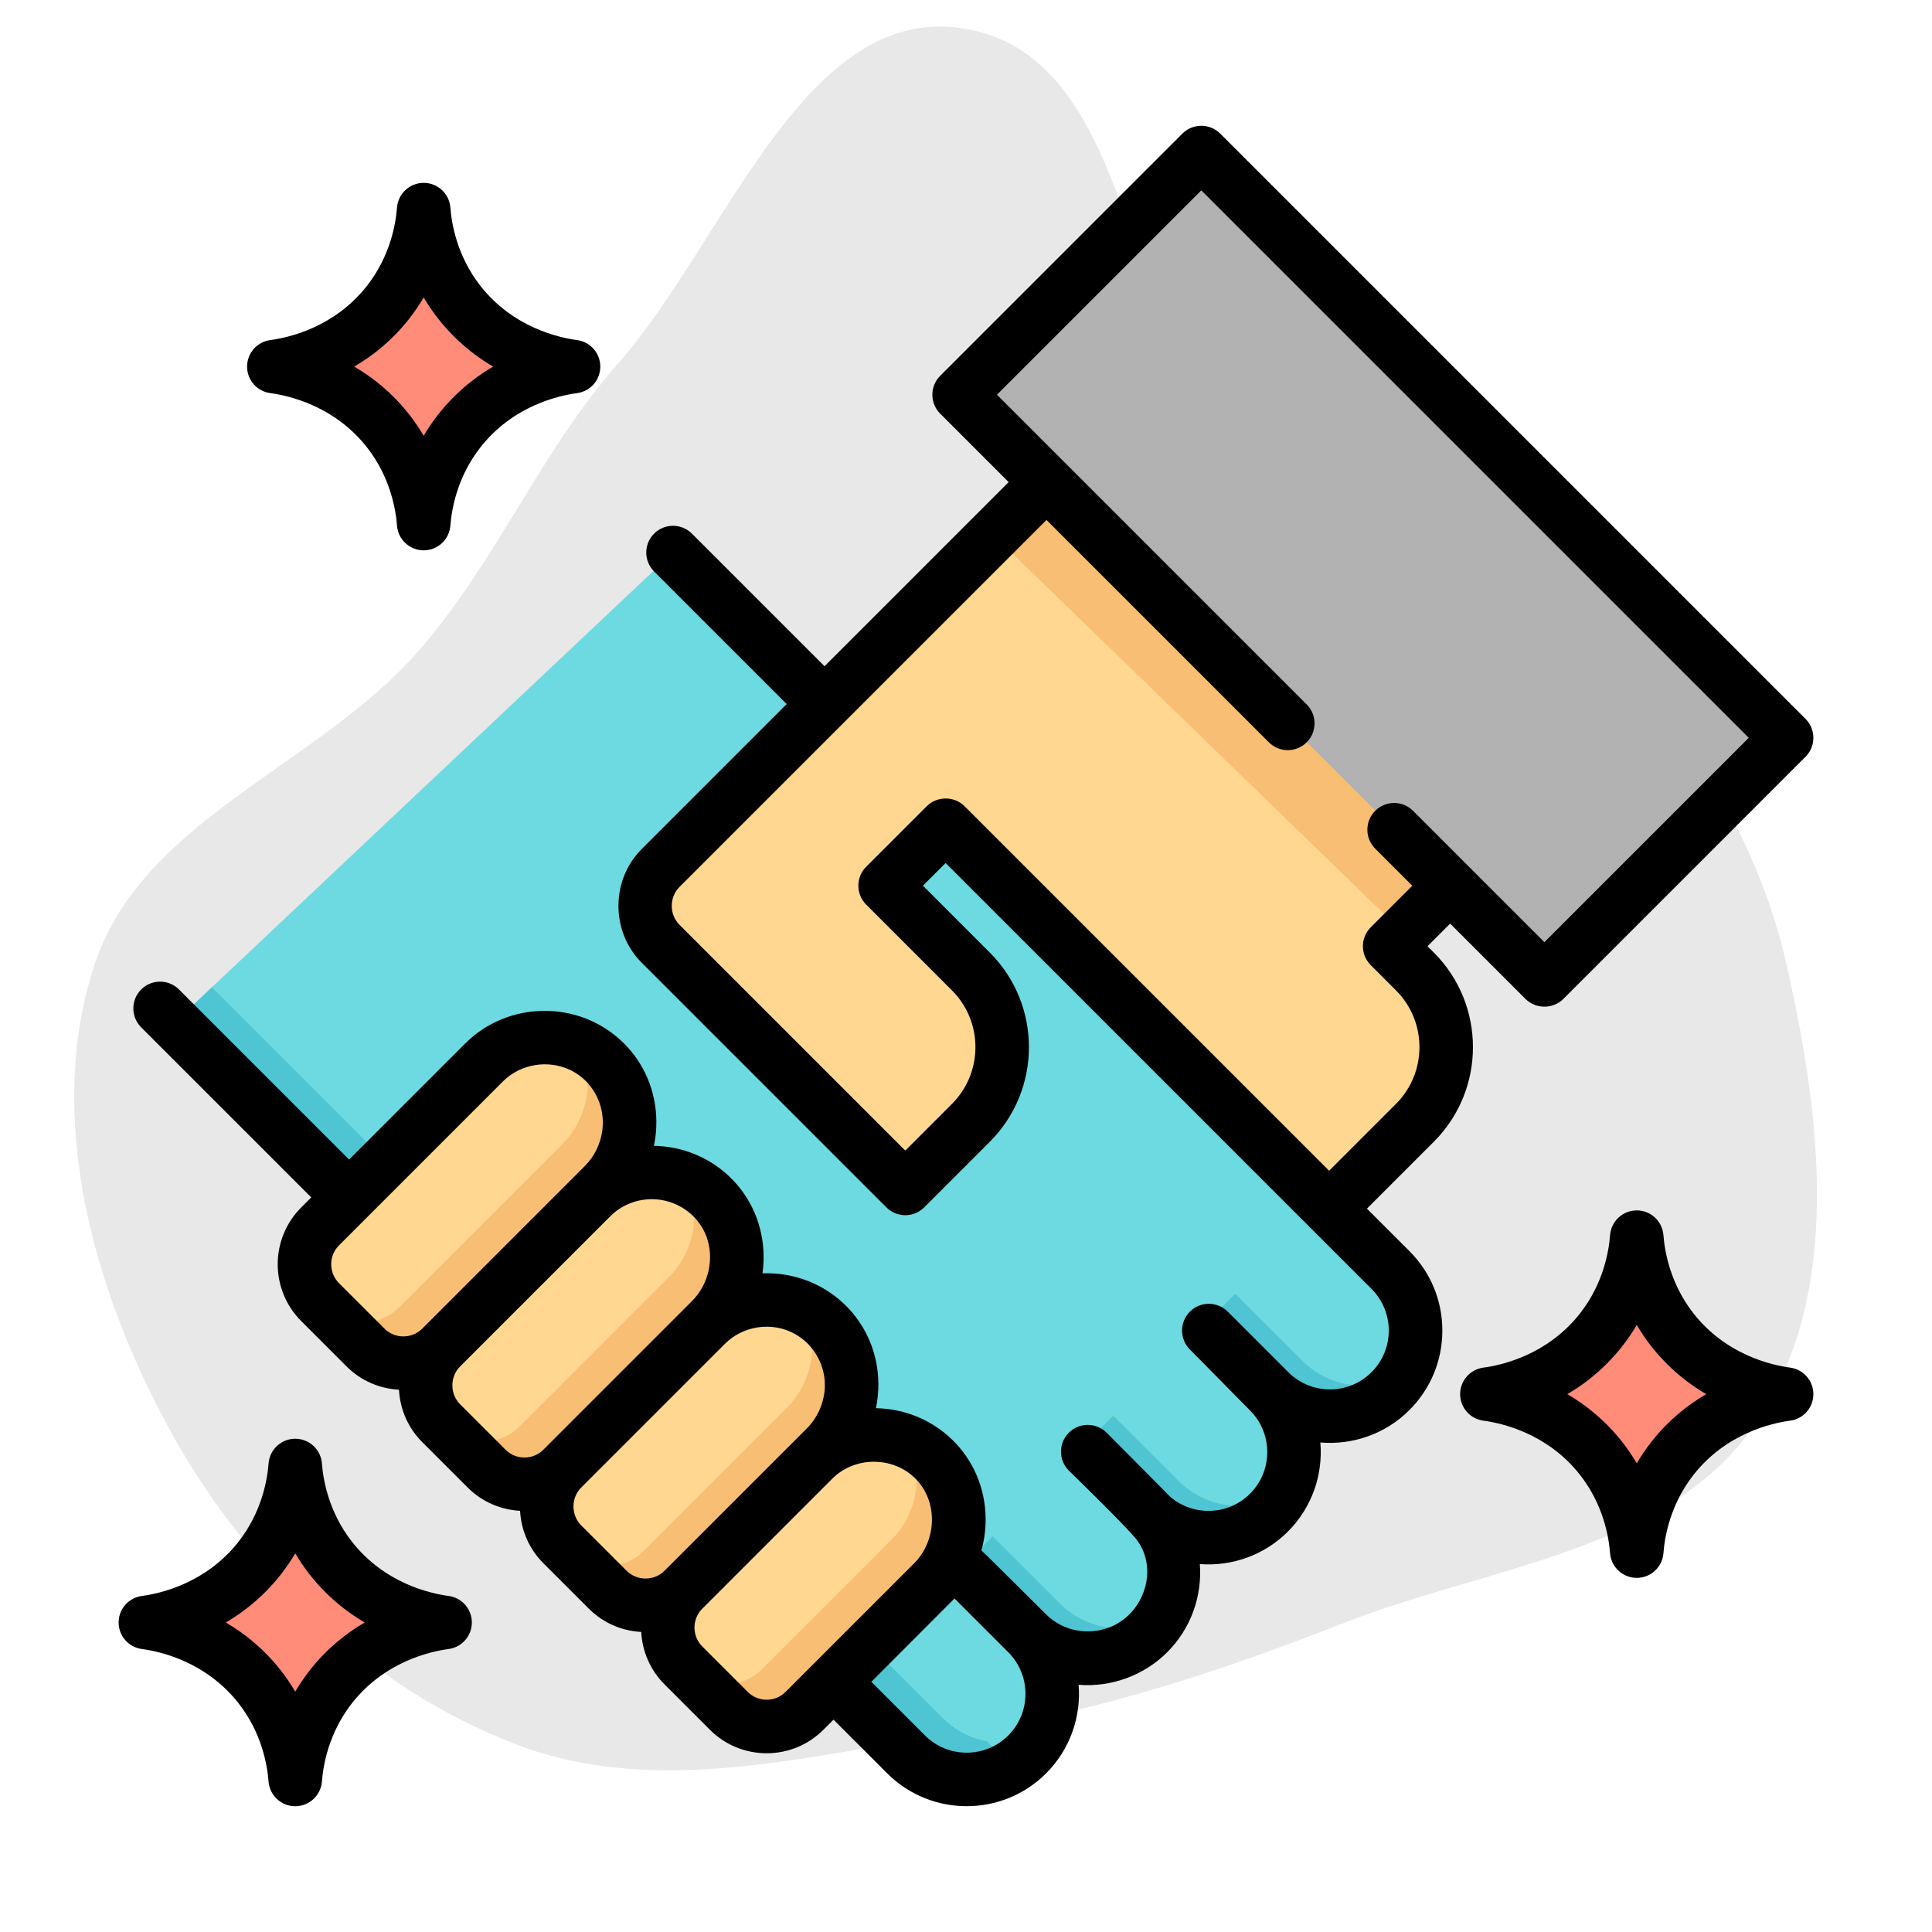 <!DOCTYPE svg PUBLIC "-//W3C//DTD SVG 1.1//EN" "http://www.w3.org/Graphics/SVG/1.1/DTD/svg11.dtd">
<!-- Uploaded to: SVG Repo, www.svgrepo.com, Transformed by: SVG Repo Mixer Tools -->
<svg version="1.1" id="Layer_1" xmlns="http://www.w3.org/2000/svg" xmlns:xlink="http://www.w3.org/1999/xlink" viewBox="-35.84 -35.84 583.68 583.68" xml:space="preserve" width="800px" height="800px" fill="#000000">
<g id="SVGRepo_bgCarrier" stroke-width="0">
<path transform="translate(-35.84, -35.84), scale(18.24)" d="M16,28.678C18.191,28.355,20.215,27.681,22.278,26.874C24.671,25.938,27.657,25.69,29.092,23.559C30.526,21.427,30.162,18.506,29.596,16C29.088,13.751,27.773,11.741,26.071,10.186C24.606,8.846,22.126,9.242,20.697,7.865C18.56,5.805,18.923,0.993,16,0.478C13.33,0.007,12.029,3.985,10.238,6.02C8.943,7.492,8.229,9.291,6.942,10.771C5.272,12.691,2.341,13.578,1.558,16C0.751,18.494,1.534,21.327,2.784,23.63C4.048,25.958,6.081,27.949,8.555,28.895C10.915,29.796,13.501,29.046,16,28.678" fill="#e8e8e8" strokewidth="0"/>
</g>
<g id="SVGRepo_tracerCarrier" stroke-linecap="round" stroke-linejoin="round"/>
<g id="SVGRepo_iconCarrier"> <path style="fill:#6DDAE1;" d="M384.238,347.843L167.613,130.964L16.835,273.119l221.063,221.063 c10.103,10.103,26.482,10.103,36.585,0c10.103-10.103,10.103-26.482,0-36.585c10.103,10.103,26.482,10.103,36.585,0 c9.383-9.383,10.045-24.177,2-34.332l-2.127-2.126c10.103,10.103,26.482,10.103,36.585,0c10.103-10.103,10.103-26.483,0-36.585 l0.127-0.127c10.103,10.103,26.482,10.103,36.585,0C394.34,374.325,394.34,357.945,384.238,347.843z"/> <g> <path style="fill:#4FC4D3;" d="M248.921,483.16L28.182,262.421L16.833,273.12l221.064,221.062 c8.693,8.693,22.025,9.885,32.016,3.617l-7.546-7.528C257.441,489.342,252.735,486.973,248.921,483.16z"/> <path style="fill:#4FC4D3;" d="M284.259,448.525l-20.208-20.208l-9.469,9.469l20.208,20.208c10.103,10.103,26.482,10.103,36.585,0 c1.641-1.641,2.986-3.458,4.094-5.375C305.576,458.333,292.721,456.987,284.259,448.525z"/> <path style="fill:#4FC4D3;" d="M320.172,411.534l-19.669-19.669l-9.468,9.469l19.669,19.669c10.103,10.103,26.482,10.103,36.585,0 c1.641-1.641,2.986-3.458,4.094-5.375C341.49,421.341,328.635,419.995,320.172,411.534z"/> <path style="fill:#4FC4D3;" d="M357.566,375.218l-20.208-20.208l-9.468,9.468l20.208,20.208c10.103,10.103,26.482,10.103,36.585,0 c1.641-1.641,2.986-3.458,4.094-5.375C378.882,385.026,366.028,383.681,357.566,375.218z"/> </g> <path style="fill:#FFD791;" d="M249.852,213.445l115.852,115.852l25.915-25.915c12.629-12.629,12.629-33.103,0-45.731l-7.622-7.622 l79.267-79.267l-121.95-121.95l-177.59,177.589c-6.314,6.314-6.314,16.551,0,22.865l73.932,73.932l19.817-19.817 c12.629-12.629,12.629-33.103,0-45.731l-25.915-25.915L249.852,213.445z"/> <polygon style="fill:#F8BE73;" points="463.264,170.762 341.314,48.812 264.3,125.827 388.125,245.9 "/> <rect x="327.172" y="10.208" transform="matrix(-0.707 0.707 -0.707 -0.707 742.471 -37.056)" style="fill:#B2B2B2;" width="103.477" height="250.069"/> <path style="fill:#FFD791;" d="M146.635,284.784c10.448,10.059,10.201,27.092-0.055,37.347l-49.13,49.13 c-6.314,6.314-16.551,6.314-22.865,0l-13.719-13.719c-6.314-6.314-6.314-16.551,0-22.865l49.542-49.542 C120.391,275.15,136.507,275.033,146.635,284.784z"/> <path style="fill:#F8BE73;" d="M146.635,284.784c-2.219-2.137-4.737-3.772-7.405-4.96c4.66,9.764,2.792,22.029-5.278,30.099 l-49.13,49.13c-5.576,5.576-14.207,6.219-20.498,1.948l10.26,10.26c6.314,6.314,16.551,6.314,22.865,0l49.13-49.13 C156.835,311.876,157.083,294.843,146.635,284.784z"/> <path style="fill:#FFD791;" d="M179.035,325.553c10.448,10.059,10.201,27.092-0.055,37.347l-44.946,44.946 c-6.314,6.314-16.551,6.314-22.865,0l-13.719-13.719c-6.314-6.314-6.314-16.551,0-22.865l45.358-45.358 C152.792,315.92,168.907,315.803,179.035,325.553z"/> <path style="fill:#F8BE73;" d="M179.035,325.553c-2.189-2.107-4.667-3.725-7.294-4.911c4.272,9.651,2.313,21.551-5.578,29.442 l-44.946,44.946c-6.314,6.314-16.551,6.314-22.865,0l12.816,12.816c6.314,6.314,16.551,6.314,22.865,0l44.946-44.946 C189.235,352.645,189.483,335.613,179.035,325.553z"/> <path style="fill:#FFD791;" d="M213.707,364.051c10.448,10.059,10.201,27.092-0.055,37.347l-43.033,43.033 c-6.314,6.314-16.551,6.314-22.865,0l-13.719-13.719c-6.314-6.314-6.314-16.551,0-22.865l43.445-43.445 C187.463,354.417,203.579,354.301,213.707,364.051z"/> <path style="fill:#F8BE73;" d="M213.707,364.051c-2.006-1.932-4.253-3.46-6.636-4.617c4.667,9.765,2.8,22.038-5.273,30.111 l-43.033,43.033c-6.314,6.314-16.551,6.314-22.865,0l11.854,11.854c6.314,6.314,16.551,6.314,22.865,0l43.033-43.033 C223.908,391.143,224.155,374.111,213.707,364.051z"/> <path style="fill:#FFD791;" d="M246.107,404.822c10.448,10.059,10.201,27.092-0.055,37.347l-38.848,38.848 c-6.314,6.314-16.551,6.314-22.865,0l-13.719-13.719c-6.314-6.314-6.314-16.551,0-22.865l39.26-39.26 C219.864,395.187,235.979,395.07,246.107,404.822z"/> <path style="fill:#F8BE73;" d="M246.107,404.822c-2.164-2.084-4.611-3.689-7.205-4.871c4.322,9.667,2.375,21.615-5.539,29.529 l-38.848,38.848c-6.314,6.314-16.551,6.314-22.865,0l12.69,12.69c6.314,6.314,16.551,6.314,22.865,0l38.848-38.848 C256.308,431.913,256.555,414.881,246.107,404.822z"/> <g> <path style="fill:#FF8C78;" d="M81.381,94.316C68.802,78.277,50.866,75.442,46.888,74.914c3.977-0.528,21.914-3.363,34.493-19.402 c8.796-11.221,10.402-23.067,10.779-28.025c0.377,4.958,1.983,16.804,10.779,28.025c12.579,16.039,30.515,18.874,34.493,19.402 c-3.977,0.528-21.914,3.363-34.493,19.402c-8.796,11.221-10.402,23.067-10.779,28.025C91.783,117.383,90.177,105.537,81.381,94.316 z"/> <path style="fill:#FF8C78;" d="M42.577,473.735c-12.579-16.039-30.515-18.874-34.493-19.402 c3.977-0.528,21.914-3.363,34.493-19.402c8.796-11.221,10.402-23.067,10.779-28.025c0.377,4.958,1.983,16.804,10.779,28.025 c12.579,16.039,30.515,18.874,34.493,19.402c-3.977,0.528-21.914,3.363-34.493,19.402c-8.796,11.221-10.402,23.067-10.779,28.025 C52.979,496.802,51.372,484.956,42.577,473.735z"/> <path style="fill:#FF8C78;" d="M447.865,404.749c-12.579-16.039-30.515-18.874-34.493-19.402 c3.977-0.528,21.914-3.363,34.493-19.402c8.796-11.221,10.402-23.067,10.779-28.025c0.377,4.958,1.983,16.804,10.779,28.025 c12.579,16.039,30.515,18.874,34.493,19.402c-3.977,0.528-21.914,3.363-34.493,19.402c-8.796,11.221-10.402,23.067-10.779,28.025 C458.267,427.816,456.661,415.97,447.865,404.749z"/> </g> <path d="M377.132,329.303l20.204-20.204c15.76-15.76,15.76-41.404,0-57.164l-1.907-1.906l6.838-6.838l22.762,22.762 c3.115,3.114,8.318,3.114,11.433,0l73.17-73.17c3.157-3.158,3.157-8.276,0-11.433L332.805,4.523c-3.158-3.156-8.276-3.156-11.433,0 l-73.17,73.17c-3.157,3.158-3.157,8.276,0,11.433l20.683,20.683l-55.624,55.625l-40.059-40.059c-3.158-3.156-8.276-3.156-11.433,0 c-3.157,3.158-3.157,8.276,0,11.433l40.059,40.059l-43.818,43.819c-9.35,9.348-9.35,24.95-0.001,34.299l73.932,73.932 c3.158,3.156,8.276,3.156,11.433,0l19.817-19.817c15.76-15.76,15.76-41.404,0-57.163l-20.198-20.199l6.852-6.852L378.521,353.56 c6.935,6.934,6.935,18.217,0.001,25.152c-6.933,6.933-18.212,6.934-25.148,0.005c-0.002-0.002-0.003-0.003-0.004-0.005 l-18.293-18.293c-3.158-3.156-8.276-3.156-11.433,0c-3.157,3.158-3.157,8.276,0,11.433c0,0,17.758,18.009,18.167,18.418 c6.935,6.936,6.935,18.219,0.001,25.153c-6.627,6.625-17.212,6.904-24.189,0.871c-0.251-0.348-19.129-19.29-19.129-19.29 c-3.158-3.156-8.276-3.156-11.433,0c-3.157,3.158-3.157,8.276,0,11.433c0,0,15.294,14.819,19.931,20.185 c5.775,6.681,4.646,16.974-1.639,23.26c-6.853,6.853-18.289,6.855-25.145,0.004c-0.002-0.002-0.003-0.004-0.005-0.005 c0,0-19.106-19.026-19.55-19.32c0.862-3.113,1.309-6.352,1.277-9.619c-0.087-9.185-3.714-17.688-10.214-23.945 c-6.375-6.138-14.631-9.26-22.93-9.405c0.507-2.427,0.766-4.915,0.743-7.419c-0.087-9.185-3.713-17.688-10.212-23.944 c0-0.001,0-0.001-0.001-0.001c-6.854-6.598-15.883-9.714-24.799-9.387c0.24-1.704,0.357-3.431,0.34-5.165 c-0.087-9.185-3.714-17.688-10.214-23.945h0.001c-6.376-6.138-14.632-9.26-22.93-9.406c0.507-2.427,0.766-4.914,0.742-7.419 c-0.087-9.185-3.713-17.688-10.212-23.944c0-0.001,0-0.001-0.001-0.001c-13.229-12.736-34.561-12.527-47.551,0.458l-35.062,35.062 l-51.39-51.389c-3.158-3.156-8.276-3.156-11.433,0c-3.157,3.158-3.157,8.276,0,11.433l51.39,51.389l-3.047,3.047 c-9.454,9.455-9.454,24.842,0.001,34.299l13.719,13.719c4.392,4.391,10.064,6.716,15.826,7.029 c0.318,5.983,2.771,11.568,7.04,15.835l13.721,13.721c4.391,4.391,10.063,6.715,15.826,7.028c0.318,5.984,2.771,11.569,7.04,15.838 l13.719,13.718c4.268,4.27,9.854,6.722,15.837,7.04c0.313,5.762,2.638,11.434,7.029,15.827l13.719,13.718 c4.58,4.581,10.67,7.104,17.149,7.104c6.479,0,12.569-2.523,17.149-7.103l3.047-3.047l16.214,16.214 c6.619,6.619,15.314,9.928,24.008,9.928c8.695,0,17.391-3.309,24.01-9.93c7.314-7.315,10.586-17.167,9.817-26.749 c9.885,0.798,19.753-2.822,26.766-9.835c7.251-7.252,10.587-17.044,9.851-26.628c9.536,0.723,19.329-2.551,26.609-9.829 c7.354-7.356,10.623-17.273,9.806-26.906c9.632,0.804,19.55-2.451,26.906-9.806c6.412-6.413,9.945-14.94,9.945-24.01 c0-9.068-3.531-17.594-9.945-24.008L377.132,329.303z M225.843,226.019c-3.157,3.158-3.157,8.276,0,11.432l25.914,25.916 c9.456,9.455,9.456,24.841,0,34.296l-14.1,14.101l-68.215-68.216c-3.116-3.114-3.116-8.317,0-11.431l110.877-110.877l67.18,67.18 c3.157,3.155,8.275,3.157,11.433,0c3.157-3.158,3.157-8.276,0-11.433l-93.58-93.58l61.736-61.736l165.394,165.394l-61.736,61.736 l-39.684-39.685c-3.158-3.156-8.276-3.156-11.433,0c-3.157,3.158-3.157,8.276,0,11.433l11.206,11.206l-12.554,12.554 c-3.157,3.158-3.157,8.276,0,11.433l7.622,7.622c9.456,9.455,9.456,24.841,0,34.296l-20.198,20.199L255.57,207.728 c-3.114-3.112-8.319-3.112-11.433,0L225.843,226.019z M66.582,351.827c-3.152-3.153-3.152-8.283,0-11.433l49.541-49.542 c5.302-5.302,13.67-6.657,20.405-3.386c6.763,3.285,10.526,10.605,9.625,18.017c-0.498,4.098-2.365,8.01-5.287,10.932l-49.129,49.13 c-3.154,3.152-8.283,3.152-11.433,0L66.582,351.827z M103.165,388.411c-3.115-3.115-3.115-8.318,0.001-11.431l45.358-45.358 c3.446-3.447,8.013-5.176,12.582-5.176c7.117,0,13.786,4.357,16.378,11.029c2.602,6.699,0.848,14.644-4.221,19.71l-44.944,44.946 c-3.153,3.151-8.281,3.152-11.433,0.001L103.165,388.411z M139.75,424.996c-3.115-3.115-3.115-8.318,0.001-11.431l43.445-43.446 c5.43-5.432,14.084-6.727,20.852-3.102c6.055,3.243,9.722,9.849,9.273,16.699c-0.292,4.468-2.214,8.797-5.384,11.966l-43.034,43.034 c-3.115,3.115-8.318,3.115-11.431-0.001L139.75,424.996z M195.772,477.668c-2.159,0-4.19-0.841-5.717-2.368l-13.719-13.718 c-3.15-3.151-3.152-8.276-0.005-11.429c0.002-0.002,0.004-0.003,0.005-0.005l39.261-39.26c6.725-6.725,18.05-6.841,24.904-0.244 c7.172,6.905,6.762,18.884-0.165,25.806l-38.848,38.849C199.961,476.827,197.931,477.668,195.772,477.668z M268.768,488.466 c-6.937,6.935-18.22,6.935-25.153,0l-16.214-16.214c0,0,24.879-24.903,25.131-25.172l16.234,16.234 c0.001,0.001,0.003,0.003,0.005,0.004C275.7,470.254,275.699,481.534,268.768,488.466z"/> <path d="M45.825,82.927c5.488,0.73,19.319,3.786,29.195,16.375c7.017,8.952,8.701,18.661,9.08,23.65 c0.32,4.215,3.834,7.472,8.062,7.472s7.741-3.256,8.062-7.472c0.379-4.991,2.063-14.699,9.079-23.649 c9.877-12.593,23.707-15.648,29.196-16.376c4.016-0.534,7.018-3.959,7.018-8.013s-3.002-7.48-7.02-8.014 c-5.489-0.73-19.319-3.784-29.195-16.375c-7.017-8.952-8.701-18.661-9.08-23.65c-0.319-4.216-3.833-7.472-8.06-7.472 s-7.741,3.256-8.062,7.472c-0.379,4.991-2.063,14.699-9.079,23.649C65.143,63.116,51.312,66.171,45.823,66.9 c-4.017,0.534-7.019,3.96-7.019,8.014S41.806,82.393,45.825,82.927z M87.743,60.499c1.682-2.145,3.145-4.314,4.417-6.475 c5.076,8.622,12.338,15.845,20.976,20.89C104.5,79.956,97.231,87.18,92.16,95.803c-1.272-2.162-2.736-4.33-4.417-6.475 c0,0,0-0.001-0.001-0.001c-5.074-6.47-10.882-11.1-16.558-14.414C76.859,71.6,82.669,66.969,87.743,60.499z"/> <path d="M99.691,446.318c-5.489-0.73-19.319-3.784-29.195-16.375c-7.017-8.952-8.701-18.661-9.08-23.65 c-0.319-4.216-3.833-7.472-8.06-7.472s-7.741,3.256-8.062,7.472c-0.379,4.991-2.063,14.699-9.079,23.649 c-9.877,12.593-23.707,15.648-29.196,16.376C3.002,446.852,0,450.279,0,454.333s3.002,7.479,7.02,8.014 c5.488,0.73,19.319,3.786,29.195,16.375c7.017,8.952,8.701,18.661,9.08,23.65c0.32,4.215,3.834,7.472,8.062,7.472 s7.741-3.256,8.062-7.472c0.379-4.991,2.063-14.699,9.079-23.649c9.877-12.593,23.707-15.648,29.196-16.376 c4.016-0.535,7.018-3.96,7.018-8.014S103.71,446.852,99.691,446.318z M57.773,468.747c-1.682,2.145-3.145,4.313-4.417,6.475 c-1.272-2.162-2.736-4.33-4.417-6.475c0,0,0-0.001-0.001-0.001c-5.074-6.47-10.884-11.1-16.558-14.414 c8.637-5.043,15.902-12.266,20.976-20.89c5.076,8.622,12.338,15.845,20.976,20.89C68.657,457.646,62.847,462.278,57.773,468.747z"/> <path d="M504.98,377.333c-5.489-0.73-19.319-3.784-29.195-16.375c-7.017-8.952-8.701-18.661-9.08-23.65 c-0.32-4.215-3.834-7.472-8.062-7.472c-4.227,0-7.741,3.256-8.062,7.472c-0.379,4.991-2.063,14.699-9.079,23.649 c-9.877,12.593-23.707,15.648-29.196,16.376c-4.018,0.534-7.02,3.96-7.02,8.014s3.002,7.479,7.02,8.014 c5.488,0.73,19.319,3.786,29.195,16.375c7.017,8.952,8.701,18.661,9.08,23.65c0.32,4.215,3.834,7.472,8.062,7.472 c4.228,0,7.741-3.256,8.062-7.472c0.379-4.991,2.063-14.699,9.079-23.649c9.877-12.593,23.707-15.648,29.196-16.376 c4.018-0.534,7.02-3.96,7.02-8.014S508.998,377.867,504.98,377.333z M463.061,399.762c-1.682,2.145-3.145,4.313-4.417,6.475 c-1.272-2.162-2.736-4.33-4.417-6.475c0,0,0-0.001-0.001-0.001c-5.074-6.47-10.883-11.1-16.558-14.414 c8.637-5.043,15.902-12.266,20.976-20.89c5.076,8.622,12.338,15.845,20.976,20.89C473.945,388.661,468.135,393.293,463.061,399.762z "/> </g>
</svg>
